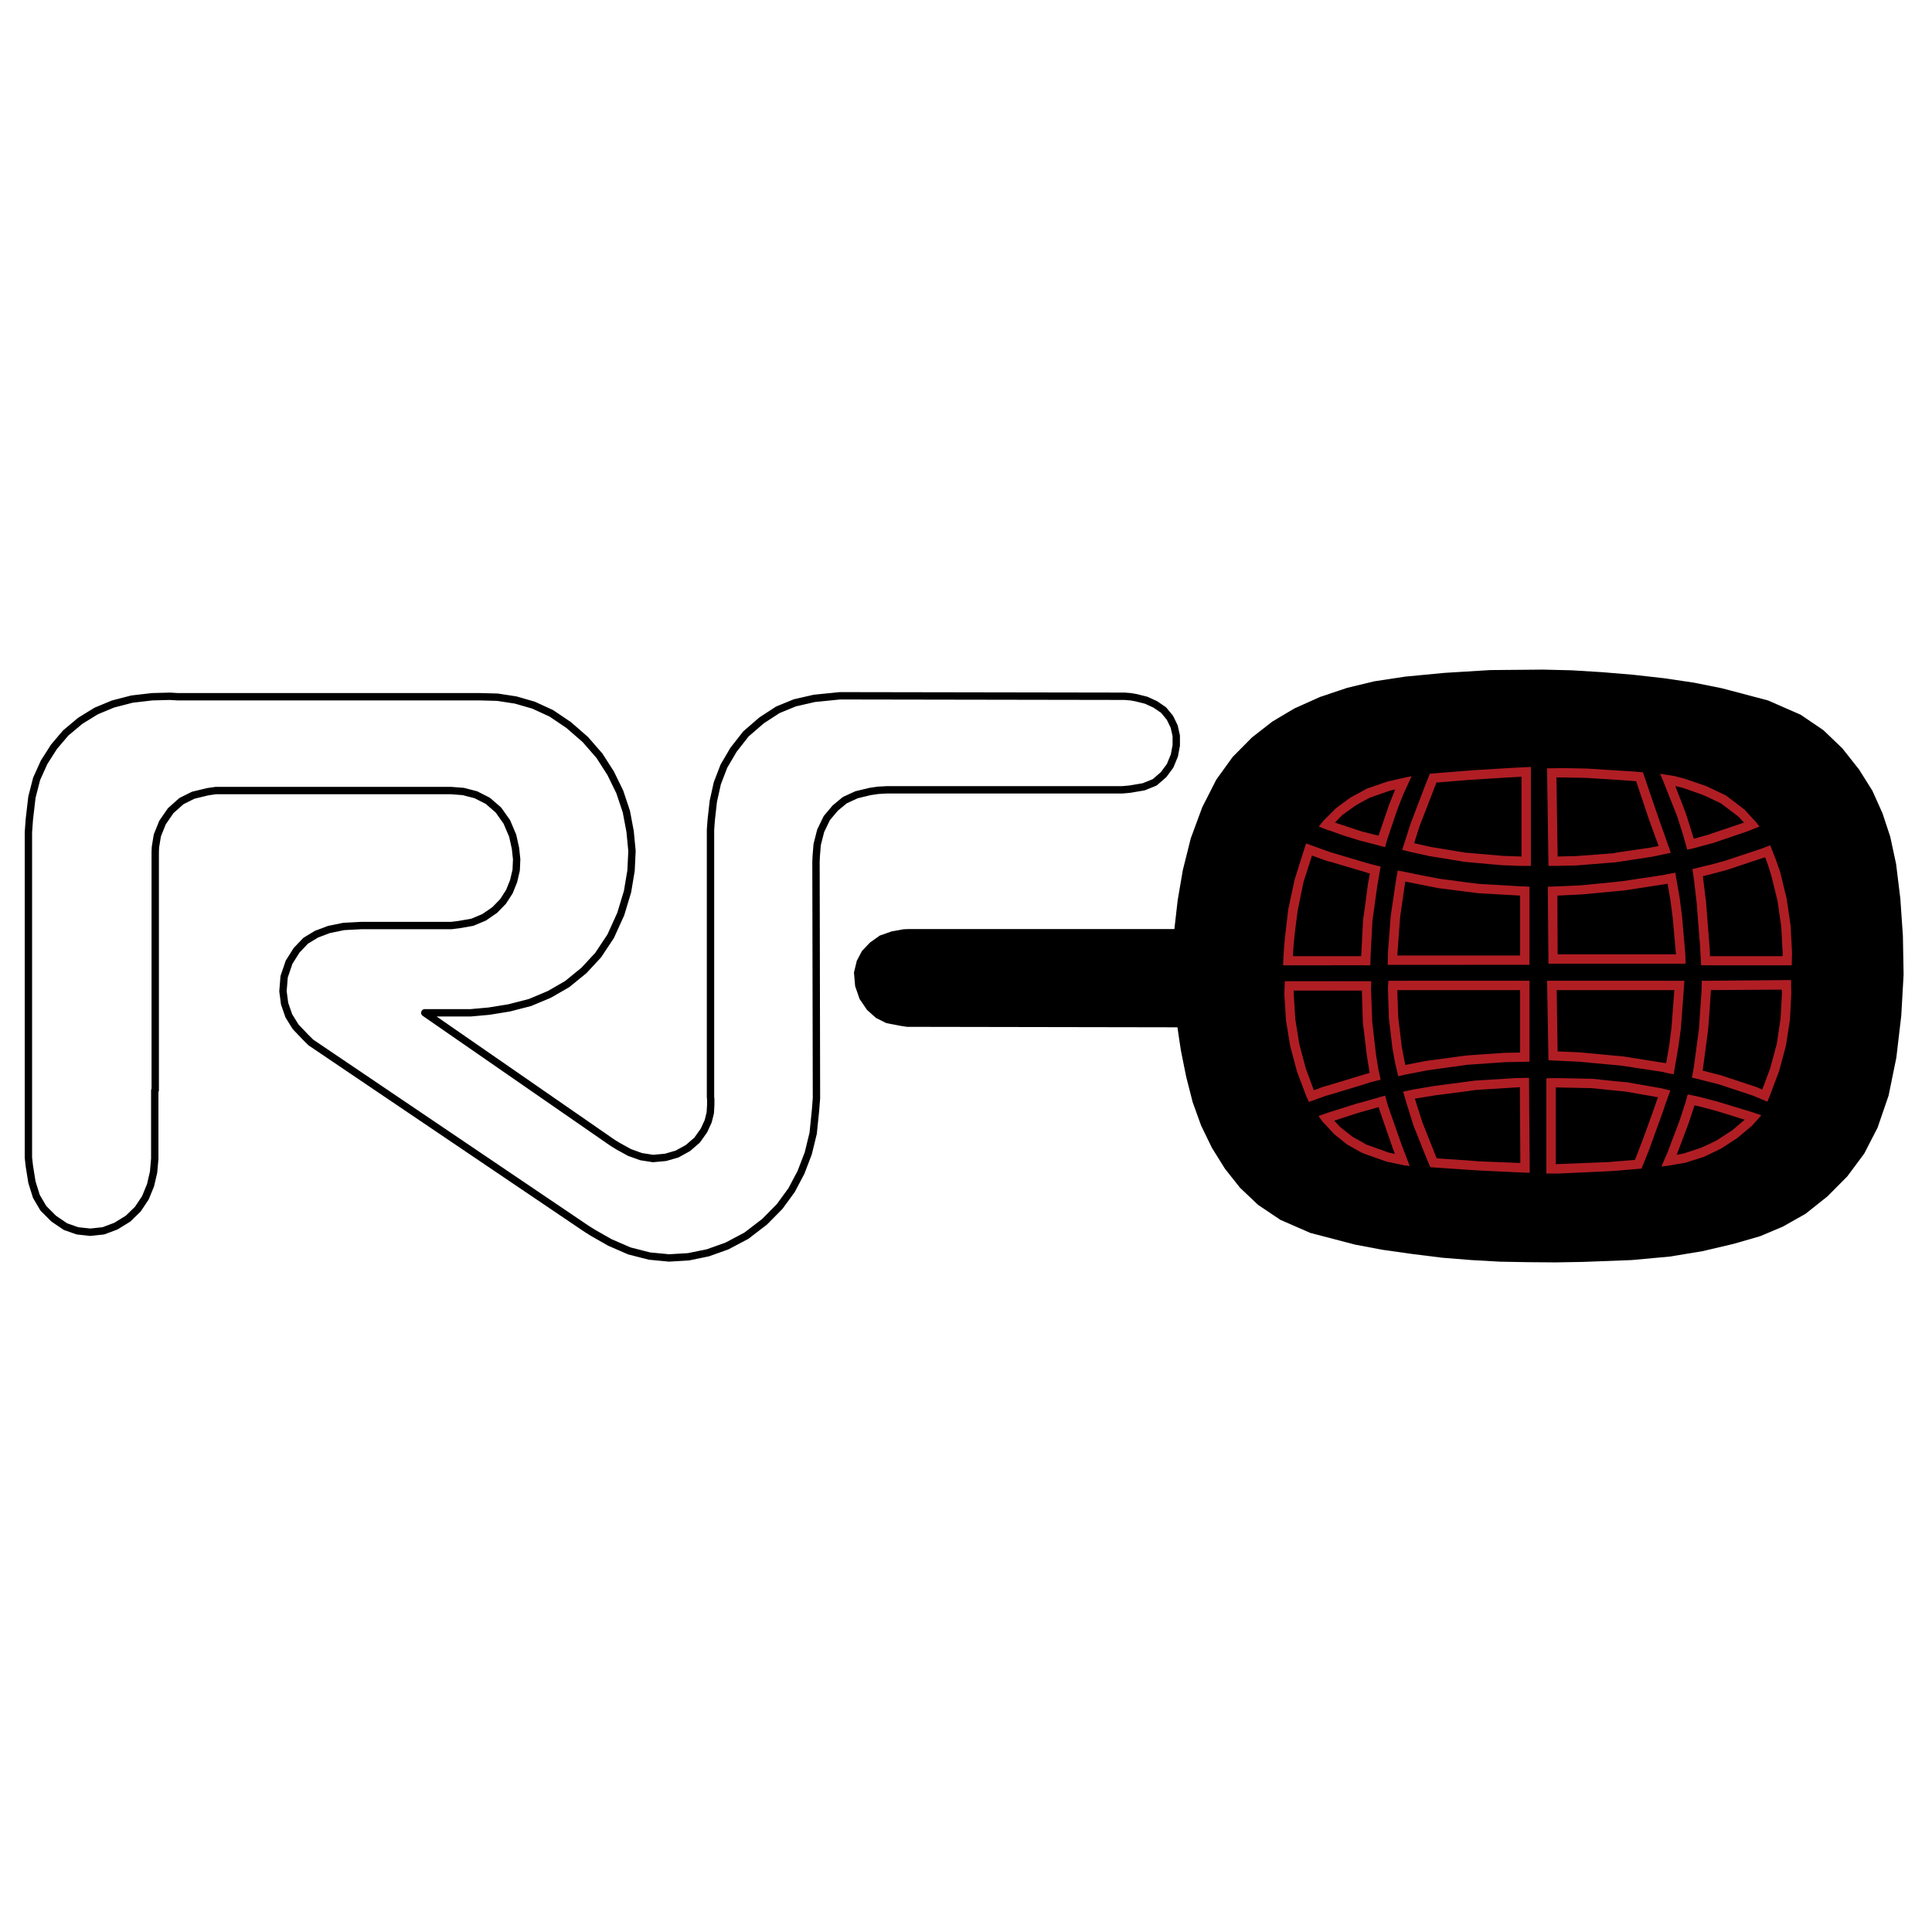 <svg xmlns="http://www.w3.org/2000/svg" width="2500" height="2500" viewBox="0 0 192.756 192.756"><path fill-rule="evenodd" clip-rule="evenodd" fill="#fff" d="M0 0h192.756v192.756H0V0z"/><path fill="none" stroke="#000" stroke-width=".735" stroke-linecap="round" stroke-linejoin="round" stroke-miterlimit="2.613" d="M15.487 108.771V84.989l.023-.49.187-1.145.514-1.283.819-1.191 1.076-.957 1.169-.583 1.45-.35.795-.116H45l1.215.092 1.264.327 1.192.607 1.052.911.842 1.189.585 1.378.28 1.26.117 1.097-.047 1.074-.256 1.097-.422 1.05-.631.981-.842.863-1.052.723-1.17.491-1.333.233-.748.093h-8.98l-1.777.094-1.474.303-1.239.467-1.076.653-.912.957-.748 1.191-.491 1.446-.117 1.447.164 1.239.42 1.213.679 1.097.959 1.004.561.559 27.525 18.601.678.422 1.637.932 1.941.842 2.011.513 1.942.186 1.94-.115 1.941-.399 1.894-.676 1.942-1.027 1.824-1.4 1.497-1.518 1.192-1.633.936-1.773.725-1.891.49-2.008.234-2.287.094-1.215-.047-23.572.024-.56.093-1.167.351-1.377.608-1.261.842-1.003.959-.793 1.169-.538 1.356-.327.795-.116.843-.047h23.502l.772-.07 1.38-.233 1.098-.444.889-.77.654-.887.422-1.026.187-1.004v-.957l-.21-.934-.42-.863-.633-.771-.819-.56-.912-.42-1.029-.257-.537-.093-.584-.047-28.415-.047-.467.047-2.081.21-1.942.444-1.707.7-1.613 1.05-1.567 1.354-1.24 1.587-.958 1.634-.655 1.704-.398 1.797-.21 1.867-.071.98v26.655l.024.233v.56l-.047.793-.21.84-.421.912-.678.957-.913.793-1.099.606-1.146.328-1.239.115-1.193-.186-1.169-.42-1.099-.607-.538-.326-18.779-13h4.584l1.824-.164 2.011-.326 2.081-.537 1.942-.817 1.777-1.027 1.66-1.354 1.427-1.541 1.239-1.867 1.006-2.217.678-2.241.351-2.1.093-1.961-.187-1.937-.374-1.984-.655-1.961-.912-1.867-1.122-1.75-1.404-1.611-1.66-1.447-1.73-1.167-1.778-.817-1.777-.513-1.824-.28-1.777-.047H17.732l-.749-.047-1.801.047-2.011.234-1.894.49-1.684.7-1.59.98-1.45 1.214-1.169 1.377-.982 1.54-.749 1.658-.467 1.82-.258 2.217-.094 1.284v32.466l.094.84.258 1.611.444 1.422.702 1.192 1.028 1.027 1.17.793 1.193.42 1.285.14 1.31-.14 1.24-.467 1.216-.746.982-.957.748-1.121.515-1.26.304-1.307.117-1.33v-6.816"/><path fill-rule="evenodd" clip-rule="evenodd" d="M117.473 102.494l.164 1.119.185 1.215.516 2.567.654 2.568.842 2.332 1.076 2.219 1.309 2.099 1.498 1.891 1.801 1.705 2.22 1.492 2.994 1.309 4.467 1.166 2.713.513 2.969.42 2.994.373 2.924.235 2.875.162 2.783.049 2.736.021 2.713-.047 4.889-.185 3.81-.35 3.25-.537 3.088-.725 2.666-.769 2.268-.957 2.269-1.283 2.174-1.729 1.989-2.006 1.683-2.263 1.334-2.592 1.098-3.197.773-3.782.491-4.177.234-4.108-.07-3.874-.258-3.735-.42-3.431-.586-2.731-.772-2.334-1.005-2.241-1.332-2.124-1.661-2.1-1.894-1.82-2.27-1.541-3.25-1.424-4.584-1.213-2.783-.56-2.992-.444-3.111-.35-3.086-.257-3.041-.187-2.854-.069-5.262.046-4.582.28-3.906.373-3.088.468-2.711.653-2.713.911-2.548 1.143-2.2 1.307-2.035 1.587-1.918 1.937-1.636 2.264-1.403 2.754-1.146 3.105-.795 3.174-.514 3.011-.164 1.447-.164 1.423H90.695l-.561.024-1.169.21-1.193.42-.982.7-.795.84-.515.981-.28 1.166.117 1.354.444 1.285.748 1.096.889.795 1.029.513 1.309.256.749.117 26.988.047z"/><path d="M170.582 115.143v-1.025l.701-.352 1.52-.979 1.264-1.074c-1.17-.35-2.316-.748-3.484-1.051v-.957l.725.188 3.531 1.072.889.305-.912 1.025-1.473 1.238-1.615 1.051-1.146.559zm0-7.188l.842.209 3.461 1.145 1.449.607.258-.631.912-2.428.678-2.52.398-2.592.139-2.59-.021-1.377-8.115.07v2.754l.117-1.82 7.062-.047.023.396-.141 2.52-.375 2.498-.654 2.428-.795 2.123-.609-.256-3.531-1.168-1.098-.279v.958zm0-11.646v-1.658l.023.747h7.248v-.374l-.139-2.591-.375-2.59-.631-2.544-.398-1.237-.211-.537-3.787 1.261-1.73.467v-.957l1.449-.396 3.672-1.214.912-.35.561 1.424.445 1.284.631 2.614.398 2.684.141 2.661-.025 1.307h-8.184v-.001zm0-12.114v-.957l.094-.047 3.32-1.12-.562-.606-1.73-1.308-1.121-.537v-1.027l1.613.77 1.871 1.424 1.215 1.331.258.35-1.24.49-3.367 1.144-.351.093zm0-5.602v1.027l-.727-.327-1.986-.7-.725-.164 1.051 2.708.795 2.544 1.592-.443v.957l-1.357.373-.889.21-.443-1.564-.562-1.773-1.168-2.941v-1.214l.889.14 1.076.28 2.104.723.35.164zm0 7.702v.957l-.68.163.023.257.281 2.264.352 4.481.023.233v1.658h-.865l-.094-1.844-.352-4.435-.258-2.217-.162-1.098 1.309-.327.423-.092zm0 11.555v2.754l-.164 2.146-.539 4.061.703.188v.957l-.912-.234-.865-.209.186-1.027.516-3.828.258-3.85.021-.957h.796v-.001zm0 11.855v.957c-.516-.141-1.006-.279-1.521-.373l-.584 1.773-1.193 3.15.656-.115 1.707-.561.936-.42v1.025l-.586.281-1.848.584-1.893.326h-.094v-.887l.162-.35 1.264-3.338.561-1.729.234-.84 1.123.234 1.076.283zm-4.42.443l.49-1.354-.49-.117v1.471zm0-3.127v-.957h.07l.303-1.727.234-1.844.281-3.711h-.889v-.932h1.893l-.068.934-.281 3.803-.258 1.891-.467 2.709-.818-.166zm0-10.876v-.934h1.051l-.326-3.641-.234-1.797-.281-1.61-.209.047v-.957l.982-.187.443 2.568.234 1.843.326 3.734.023.934h-2.009zm0-10.946l.537-.117-.537-1.517v1.634zm0-7.913V78.5l-.188-.491-.352-.816.54.093zm0 6.279l-.725-2.054-1.521-4.458-1.1-.093-1.52-.093v.933l1.941.141 1.309 3.897.936 2.567-.818.163-3.367.491v.957l3.531-.538 1.334-.279v-1.634zm0 3.687v.957l-4.117.63-.748.07v-.934l.633-.07 4.186-.63.046-.023zm0 7.959v.934h-4.865v-.934h4.865zm0 2.639v.934h-4.865v-.934h4.865zm0 8.214v.957l-.234-.07-4.186-.631-.445-.045v-.936l.562.047 4.303.678zm0 2.614v1.471l-.234.701-1.381 3.826-.771 1.914-2.479.211v-.934l1.824-.141a153.706 153.706 0 0 0 2.291-6.256l-3.203-.559-.912-.094v-.934l1.029.094 3.461.607.375.094zm0 6.769l-.398.934.398-.047v-.887zm-4.865-38.581v.933l-2.992-.187-2.199-.046h-.818l.117 7.889 1.871-.046 3.695-.28.326-.07v.957l-.211.023-3.764.304-1.895.046h-.936l-.141-9.733 1.777-.023 2.221.047 2.949.186zm0 11.11v.934l-3.484.327-2.432.117.023 5.858h5.893v.934h-6.805l-.07-7.678 1.217-.047 2.104-.093 3.554-.352zm0 9.874v.934h-5.986l.094 6.113 2.197.094 3.695.35v.936l-3.766-.352-3.039-.141-.141-7.934h6.946zm0 10.035v.934l-2.502-.256-3.578-.07v7.654l5.309-.209.771-.07v.934l-.701.047-5.027.232h-1.287v-9.498l1.076-.023 3.508.07 2.431.255zm-14.873 8.822v-.934l1.146.094 4.115.164-.047-7.562-4.443.279-.771.117v-.957l.701-.094 4.092-.256 1.334-.023.07 9.475-1.684-.068-3.414-.164-1.099-.071zm0-10.478v-.934l3.742-.258 1.496-.023v-6.23h-5.238v-.934h6.174v8.074l-2.408.047-3.766.258zm0-9.967v-.934h5.238v-5.975l-4.139-.233-1.1-.14v-.934l1.17.14 4.021.233.982.047v7.795h-6.172v.001zm0-10.246v-.934l3.461.304 1.918.07v-7.959c-1.801.094-3.578.21-5.379.327v-.934l.561-.047 3.859-.233 1.895-.093v9.873h-1.1l-1.824-.07-3.391-.304zm0-9.127v.934c-1.029.093-2.082.163-3.111.256l-1.707 4.411-.514 1.634 1.66.374 3.531.583h.141v.934l-.258-.024-3.578-.583-1.801-.397-.467-.117V83.47l.42-1.307 1.521-3.991.396-.98 3.767-.303zm0 11.157v.934l-2.947-.374-3.156-.63v-.957l1.355.28 1.941.373 2.807.374zm0 7.282v.934h-6.104v-.934h6.104zm0 2.522v.934h-6.104v-.934h6.104zm0 7.445v.934l-.141.021-3.881.537-1.918.375-.164.023v-.957l1.918-.375 3.951-.535.235-.023zm0 2.613v.957l-3.25.42-2.012.326.211.678.537 1.68 1.426 3.596 3.088.209v.934l-3.719-.256-.35-.816-1.334-3.34-.537-1.727-.164-.514v-1.213l.678-.141 2.059-.35 3.367-.443zm-6.104 8.379l.326.047-.326-.863v.816zm0-37.717l.514-1.12-.514.093v1.027zm-4.162 28.616l.49-.141-.281-1.75-.209-1.752v-5.648h.654l-.023.795.117 3.244.373 3.244.258 1.609.211.934-1.1.281-.49.162v-.978zm4.162-29.643v1.027l-.305.653-.584 1.494-1.029 3.034-.211.77-2.033-.537v-.957l1.379.35 1.006-2.964.654-1.657-.561.14-1.941.677-.537.28v-1.05l.139-.093 2.082-.724 1.941-.443zm0 5.928l-.422 1.307.422.117v-1.424zm0 3.548v.957l-.117-.023-.514 3.548-.281 3.827h.912v.934h-1.871l.023-1.191.281-3.688.537-3.641.164-.887.866.164zm0 10.831v.934h-.912l.094 2.707.35 2.916.352 1.844.117-.021v.957l-.818.186-.328-1.4-.258-1.447-.35-2.963-.094-2.965.047-.746h1.8v-.002zm0 10.992v1.213l-.328-1.143.328-.07zm0 6.629l-.49-1.283-1.357-3.875-.281-1.004-2.033.584v.957l1.402-.396.023.139 1.355 3.922.234.607-.584-.117-2.34-.84-.092-.07v1.027l2.174.77 1.871.396h.117v-.817h.001zm-4.162-19.162v-5.672l.326-2.474.188-1.004-.514-.163v-.957l.584.164 1.006.256-.328 1.868-.49 3.524-.188 3.548-.023.911h-.561v-.001zm-3.299 11.879l3.299-1.002v.979l-3.299 1.004v-.981zm3.299-4.645l-.188-1.539-.094-3.176h-3.018v-.934h3.299v5.649h.001zm0-24.74v1.05l-.912.513-1.334.958-.725.747 2.76.91.211.047v.957l-.469-.117-1.66-.513-1.17-.42v-1.867l.445-.444 1.426-1.05 1.428-.771zm0 7.236v.957l-3.299-.98v-.957l3.299.98zm0 4.597v5.672h-3.299v-.911h2.947l.188-3.618.164-1.143zm0 19.257v.957l-.586.162-2.455.795.607.652 1.217.957 1.217.678v1.027l-.305-.117-1.449-.816-1.311-1.051-.234-.258v-1.982l2.434-.771.865-.233zm-5.871-3.268l.795 2.146.889-.326.889-.258v.98l-.584.164-1.684.607-.281-.607-.912-2.428-.678-2.543-.42-2.568-.164-2.613.047-1.285h4.676v.934h-3.787v.328l.162 2.543.398 2.475.654 2.451zm2.572-25.558v1.867l-.443-.14-.842-.327.467-.583.818-.817zm0 3.992v.957l-.467-.117-1.496-.537-.844 2.637-.584 2.848c-.188 1.517-.42 3.034-.467 4.551h3.857v.911h-4.84l.047-1.121.117-1.494.35-2.988.631-2.94.912-2.895.234-.724 2.387.864.163.048zm0 25.837v1.982l-.912-.98-.396-.559 1.215-.42.093-.023z" fill-rule="evenodd" clip-rule="evenodd" fill="#b01e24"/></svg>